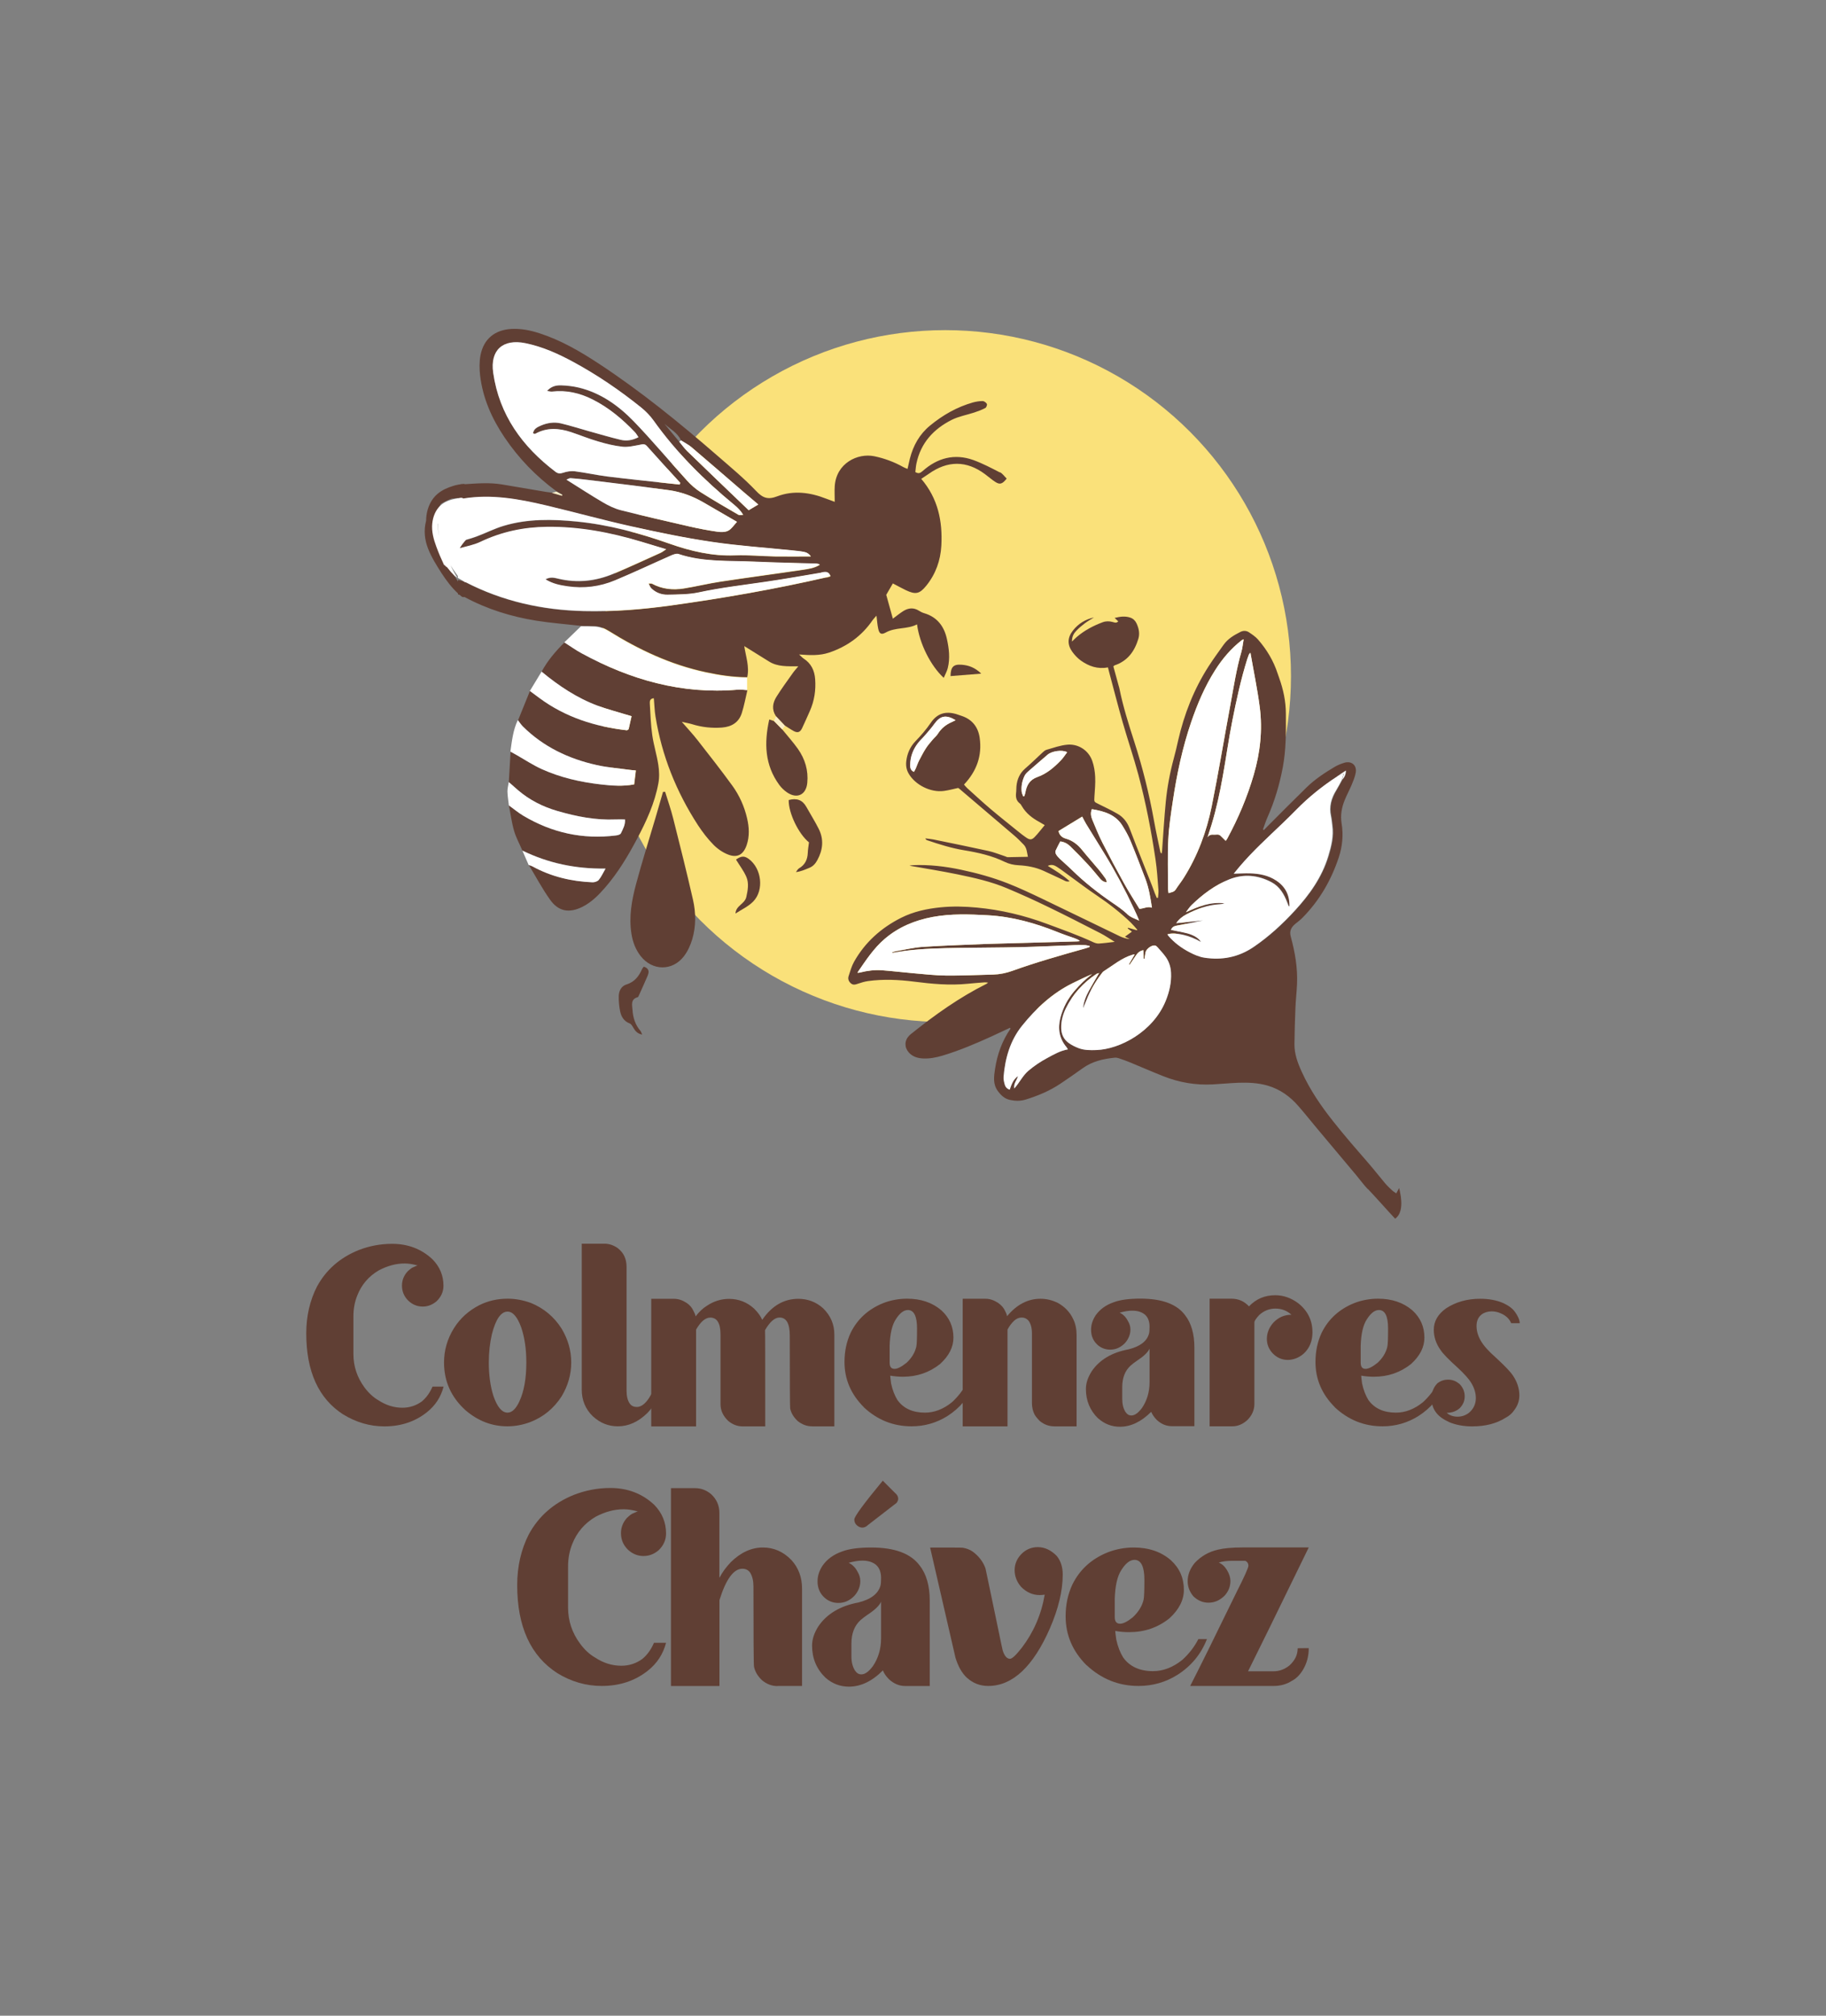 <?xml version="1.0" encoding="UTF-8"?>
<svg id="Camada_1" data-name="Camada 1" xmlns="http://www.w3.org/2000/svg" viewBox="0 0 290 320">
  <rect x="0" y="0" width="290" height="320" fill="#808080" stroke="none"/>
  <defs>
    <style>
      .cls-1 {
        fill: #f9edc6;
      }

      .cls-1, .cls-2, .cls-3, .cls-4 {
        stroke-width: 0px;
      }

      .cls-2 {
        fill: #603f34;
      }

      .cls-3 {
        fill: #fae17a;
      }

      .cls-4 {
        fill: #fff;
      }
    </style>
  </defs>
  <circle class="cls-3" cx="150.11" cy="107.33" r="54.92"/>
  <g>
    <g>
      <path class="cls-2" d="M54.51,224.55c-3.91-2.52-5.87-6.8-5.87-12.88,0-2.75.58-5.24,1.71-7.44,1.45-2.66,3.65-4.57,6.57-5.76,1.71-.67,3.5-1.01,5.35-1.01,2.52,0,4.66.81,6.42,2.46,1.16,1.19,1.74,2.58,1.74,4.2,0,.95-.38,1.79-1.13,2.49-.67.55-1.39.81-2.17.81-.87,0-1.65-.32-2.31-.96-.67-.67-.98-1.48-.98-2.37,0-.84.29-1.59.9-2.26.38-.35.67-.58.93-.67.38-.17.58-.26.67-.26-.72-.2-1.42-.32-2.08-.32-1.39,0-2.75.38-4.11,1.1-1.62.95-2.75,2.29-3.41,3.99-.41,1.01-.61,2.11-.61,3.27v6.02c0,1.94.58,3.7,1.76,5.3.67.9,1.39,1.56,2.2,2.03,1.19.78,2.46,1.19,3.82,1.19,1.16,0,2.2-.35,3.1-1.01.72-.61,1.27-1.39,1.68-2.34h1.76c-.43,1.65-1.3,2.98-2.63,4.05-1.88,1.5-4.14,2.26-6.77,2.26-2.31,0-4.49-.64-6.51-1.88Z"/>
      <path class="cls-2" d="M73.93,223.88c-2.29-2.08-3.41-4.6-3.41-7.58,0-1.94.52-3.76,1.59-5.47.98-1.56,2.34-2.78,4.05-3.65,1.36-.67,2.84-1.01,4.46-1.01,1.24,0,2.46.23,3.68.67,2.06.84,3.7,2.2,4.89,4.08,1.01,1.68,1.53,3.47,1.53,5.38s-.52,3.7-1.53,5.38c-1.24,1.91-2.89,3.27-4.98,4.08-1.16.43-2.37.67-3.62.67-2.46,0-4.66-.84-6.66-2.55ZM82.49,222.46c.72-1.53,1.1-3.59,1.1-6.16,0-2.08-.26-3.94-.81-5.56-.61-1.68-1.33-2.52-2.17-2.52-1.04,0-1.88,1.19-2.49,3.59-.32,1.39-.49,2.89-.49,4.49,0,1.94.23,3.7.72,5.27.61,1.79,1.36,2.69,2.26,2.69.7,0,1.33-.61,1.88-1.79Z"/>
      <path class="cls-2" d="M94.15,224.84c-1.19-1.16-1.76-2.58-1.76-4.25v-23.15h3.62c.72,0,1.42.23,2.08.69.95.72,1.42,1.71,1.42,3.01v19.65c0,.87.17,1.56.52,2.05.26.35.64.52,1.1.52,1.1,0,2.14-1.27,3.1-3.79h1.33c-.72,2-1.62,3.59-2.75,4.75-1.45,1.42-3.01,2.11-4.69,2.11-1.48,0-2.81-.52-3.96-1.59Z"/>
      <path class="cls-2" d="M128.94,226.43c-.81,0-1.56-.29-2.26-.84-.64-.61-1.04-1.27-1.19-2-.03-.26-.06-4.11-.06-11.57,0-1.91-.55-2.86-1.62-2.86-.78,0-1.53.67-2.31,2,.03.2.03,5.3.03,15.28h-3.59c-.84,0-1.59-.29-2.29-.87-.81-.78-1.22-1.65-1.22-2.66v-11.05c0-1.79-.55-2.69-1.62-2.69-.78,0-1.53.64-2.26,1.91v15.37h-7.12v-20.26h3.62c.7,0,1.36.23,2.03.67.46.32.81.72,1.01,1.16.2.38.35.69.38.96.55-.72,1.16-1.3,1.79-1.68,1.07-.72,2.26-1.1,3.53-1.1,1.51,0,2.84.52,3.96,1.53.55.55.96,1.07,1.22,1.62.03.09.06.15.09.17,1.53-2.23,3.44-3.33,5.73-3.33,1.48,0,2.81.49,3.93,1.5,1.19,1.16,1.79,2.55,1.79,4.17v14.58h-3.59Z"/>
      <path class="cls-2" d="M137.19,223.39c-2.05-2.05-3.07-4.43-3.07-7.18,0-1.68.32-3.21.98-4.63,1.07-2.17,2.78-3.73,5.12-4.69,1.24-.49,2.55-.72,3.85-.72,2.17,0,3.99.61,5.44,1.85,1.27,1.16,1.91,2.6,1.91,4.34,0,1.48-.69,2.87-2.11,4.17-1.71,1.36-3.68,2.03-5.9,2.03-.67,0-1.33-.06-2.03-.17,0,.15.06.55.14,1.24.23,1.07.58,1.94,1.01,2.63.95,1.33,2.43,2,4.37,2,1.48,0,2.92-.55,4.28-1.65.98-.9,1.77-1.91,2.34-3.04h1.27l-.03.03c-.87,2.2-2.31,3.94-4.31,5.21-1.71,1.07-3.62,1.62-5.67,1.62-2.92,0-5.44-1.01-7.61-3.04ZM143.96,216.36c.81-.75,1.33-1.59,1.56-2.55.09-.38.12-1.36.12-2.92,0-1.94-.49-2.92-1.45-2.92-.67,0-1.3.49-1.94,1.5-.58.9-.9,2.29-.96,4.17v2.69c0,.67.26.98.78.98.46,0,1.1-.32,1.88-.95Z"/>
      <path class="cls-2" d="M167.4,226.43c-.78,0-1.53-.26-2.23-.81-.38-.38-.67-.72-.87-1.07-.26-.52-.41-1.13-.41-1.82v-11.05c0-.84-.17-1.53-.55-2.03-.29-.32-.64-.49-1.07-.49s-.84.17-1.19.49c-.46.43-.81.93-1.07,1.42v15.37h-7.12v-20.26h3.62c.69,0,1.36.23,2.03.67.52.38.9.81,1.1,1.3.2.38.29.64.29.81,1.53-1.85,3.3-2.78,5.32-2.78.95,0,1.91.23,2.81.69,1.07.61,1.88,1.45,2.4,2.58.35.72.52,1.56.52,2.49v14.5h-3.59Z"/>
      <path class="cls-2" d="M174.4,225.18c-1.3-1.27-1.94-2.84-1.94-4.66,0-.96.32-1.88.93-2.84,1.24-1.82,3.21-2.98,5.85-3.47,1.85-.46,2.92-1.3,3.24-2.49.06-.2.09-.58.09-1.1,0-.81-.23-1.45-.69-1.88-.49-.43-1.16-.67-2.06-.67-.61,0-1.27.12-2,.32.55.26.98.69,1.3,1.3.26.43.41.87.41,1.36,0,.78-.29,1.5-.84,2.14-.69.72-1.48,1.07-2.37,1.07-.72,0-1.39-.23-1.97-.72-.72-.64-1.07-1.45-1.07-2.43,0-.78.23-1.53.72-2.29.67-.95,1.62-1.65,2.87-2.08.98-.38,2.4-.58,4.25-.58,3.41,0,5.79.87,7.09,2.63.98,1.24,1.48,2.98,1.48,5.15v12.47h-3.56c-.9,0-1.68-.32-2.4-.98-.43-.43-.72-.87-.9-1.3-1.59,1.59-3.24,2.37-4.98,2.37-1.27,0-2.43-.43-3.44-1.33ZM181.38,223.5c.78-1.16,1.19-2.52,1.19-4.08v-5.32c-.26.58-.93,1.22-2.03,1.94-.38.26-.72.52-1.01.78-.87.81-1.3,1.94-1.3,3.41v1.85c0,.84.17,1.53.52,2.08.26.38.55.55.93.55.55,0,1.1-.41,1.71-1.22Z"/>
      <path class="cls-2" d="M192.11,226.43v-20.26h3.47c1.1,0,2.03.41,2.78,1.22,1.13-1.19,2.52-1.77,4.17-1.77,1.3,0,2.52.43,3.65,1.27,1.5,1.19,2.26,2.72,2.26,4.6,0,.98-.23,1.85-.7,2.58-.49.75-1.13,1.27-1.97,1.59-.41.14-.81.23-1.24.23-.93,0-1.74-.35-2.43-1.07-.61-.67-.9-1.42-.9-2.26,0-.95.35-1.82,1.04-2.6.81-.84,1.76-1.24,2.86-1.24-.72-.67-1.59-.98-2.55-.98s-1.82.35-2.55,1.01c-.52.55-.78.95-.78,1.19v12.93c0,1.01-.41,1.91-1.22,2.66-.72.61-1.48.9-2.29.9h-3.62Z"/>
      <path class="cls-2" d="M211.99,223.39c-2.05-2.05-3.07-4.43-3.07-7.18,0-1.68.32-3.21.98-4.63,1.07-2.17,2.78-3.73,5.12-4.69,1.24-.49,2.55-.72,3.85-.72,2.17,0,3.99.61,5.44,1.85,1.27,1.16,1.91,2.6,1.91,4.34,0,1.48-.69,2.87-2.11,4.17-1.71,1.36-3.68,2.03-5.9,2.03-.67,0-1.33-.06-2.03-.17,0,.15.06.55.14,1.24.23,1.07.58,1.94,1.01,2.63.95,1.33,2.43,2,4.37,2,1.48,0,2.92-.55,4.28-1.65.98-.9,1.77-1.91,2.34-3.04h1.27l-.03.03c-.87,2.2-2.31,3.94-4.31,5.21-1.71,1.07-3.62,1.62-5.67,1.62-2.92,0-5.44-1.01-7.61-3.04ZM218.77,216.36c.81-.75,1.33-1.59,1.56-2.55.09-.38.12-1.36.12-2.92,0-1.94-.49-2.92-1.45-2.92-.67,0-1.3.49-1.94,1.5-.58.9-.9,2.29-.96,4.17v2.69c0,.67.26.98.78.98.46,0,1.1-.32,1.88-.95Z"/>
      <path class="cls-2" d="M230.05,225.7c-1.79-.78-2.69-2.03-2.69-3.67,0-.98.29-1.77.87-2.37.49-.43,1.07-.64,1.76-.64s1.24.23,1.79.67c.55.55.84,1.22.84,1.97s-.26,1.33-.78,1.88c-.55.49-1.24.75-2.08.75.46.41,1.04.61,1.74.61.64,0,1.24-.2,1.79-.61.72-.61,1.1-1.39,1.1-2.34,0-.78-.23-1.56-.69-2.34-.38-.67-1.13-1.5-2.23-2.52-1.45-1.3-2.34-2.23-2.69-2.78-.72-1.01-1.07-2.08-1.07-3.21,0-1.33.64-2.46,1.94-3.39,1.53-1.01,3.33-1.53,5.44-1.53,1.39,0,2.63.23,3.73.72.84.41,1.45.87,1.82,1.42.43.61.7,1.19.72,1.74h-1.36s-.06-.06-.09-.2c-.32-.61-.84-1.07-1.62-1.39-.46-.2-.93-.29-1.39-.29-.61,0-1.16.17-1.59.49-.55.43-.81,1.04-.81,1.82s.2,1.5.64,2.29c.43.78,1.22,1.68,2.37,2.69,1.42,1.3,2.34,2.26,2.75,2.87.69,1.01,1.04,2.08,1.04,3.18,0,.84-.26,1.62-.81,2.34-.32.49-.78.9-1.39,1.22-1.42.9-3.18,1.36-5.3,1.36-1.36,0-2.63-.23-3.76-.72Z"/>
    </g>
    <g>
      <path class="cls-2" d="M88.52,265.62c-4.24-2.73-6.38-7.38-6.38-13.98,0-2.98.63-5.69,1.85-8.07,1.57-2.89,3.96-4.96,7.13-6.25,1.85-.72,3.8-1.1,5.81-1.1,2.73,0,5.06.88,6.97,2.67,1.26,1.29,1.88,2.8,1.88,4.55,0,1.04-.41,1.95-1.22,2.7-.72.6-1.51.88-2.36.88-.94,0-1.79-.35-2.51-1.04-.72-.72-1.07-1.6-1.07-2.58,0-.91.31-1.73.97-2.45.41-.38.72-.63,1-.72.41-.19.63-.28.72-.28-.79-.22-1.54-.35-2.26-.35-1.51,0-2.98.41-4.46,1.19-1.76,1.04-2.98,2.48-3.71,4.33-.44,1.1-.66,2.29-.66,3.55v6.53c0,2.1.63,4.02,1.92,5.75.72.97,1.51,1.7,2.39,2.2,1.29.85,2.67,1.29,4.15,1.29,1.26,0,2.39-.38,3.36-1.1.79-.66,1.38-1.51,1.82-2.54h1.92c-.47,1.79-1.41,3.24-2.86,4.4-2.04,1.63-4.49,2.45-7.35,2.45-2.51,0-4.87-.69-7.07-2.04Z"/>
      <path class="cls-2" d="M123.49,267.67c-.91,0-1.73-.31-2.48-.94-.66-.63-1.1-1.35-1.26-2.14-.06-.22-.09-4.49-.09-12.75,0-.85-.16-1.57-.5-2.14-.28-.44-.72-.66-1.26-.66-1.38,0-2.61,1.66-3.64,4.99v13.63h-7.7v-31.41h3.86c.91,0,1.76.31,2.54.97.85.79,1.29,1.79,1.29,2.95v10.27h.03c.44-.85,1.04-1.66,1.79-2.45,1.57-1.54,3.27-2.32,5.09-2.32,1.73,0,3.24.66,4.52,1.98,1.13,1.23,1.7,2.76,1.7,4.55v15.45h-3.9Z"/>
      <path class="cls-2" d="M131.07,266.31c-1.41-1.38-2.1-3.08-2.1-5.06,0-1.04.35-2.04,1.01-3.08,1.35-1.98,3.49-3.24,6.34-3.77,2.01-.5,3.17-1.41,3.52-2.7.06-.22.09-.63.09-1.19,0-.88-.25-1.57-.75-2.04-.53-.47-1.26-.72-2.23-.72-.66,0-1.38.13-2.17.35.6.28,1.07.75,1.41,1.41.28.47.44.94.44,1.48,0,.85-.31,1.63-.91,2.32-.75.79-1.6,1.16-2.58,1.16-.79,0-1.51-.25-2.14-.79-.79-.69-1.16-1.57-1.16-2.64,0-.85.25-1.66.79-2.48.72-1.04,1.76-1.79,3.11-2.26,1.07-.41,2.61-.63,4.62-.63,3.71,0,6.28.94,7.7,2.86,1.07,1.35,1.6,3.24,1.6,5.59v13.54h-3.86c-.97,0-1.82-.35-2.61-1.07-.47-.47-.79-.94-.97-1.41-1.73,1.73-3.52,2.58-5.4,2.58-1.38,0-2.64-.47-3.74-1.44ZM138.64,264.49c.85-1.26,1.29-2.73,1.29-4.43v-5.78c-.28.63-1.01,1.32-2.2,2.1-.41.28-.79.57-1.1.85-.94.88-1.41,2.1-1.41,3.71v2.01c0,.91.19,1.66.57,2.26.28.41.6.6,1,.6.6,0,1.19-.44,1.85-1.32ZM136.37,242.35c-.47-.28-.69-.66-.69-1.13s1.51-2.51,4.52-6.16l1.95,1.95c.35.28.5.6.5.91,0,.22-.09.44-.25.66l-4.55,3.52c-.28.28-.6.41-.88.41-.22,0-.41-.06-.6-.16Z"/>
      <path class="cls-2" d="M153.59,266.38c-.85-.79-1.44-1.88-1.85-3.24l-4.02-17.46c3.49,0,5.21,0,5.21.03.53.09,1.07.28,1.54.6.97.72,1.66,1.6,2.04,2.67.03.16.66,3.08,1.85,8.83.53,2.58.82,3.96.88,4.18.28.91.69,1.35,1.16,1.35.35,0,.97-.6,1.88-1.76,1.85-2.42,3.08-5.21,3.64-8.42-.25.03-.53.06-.82.06-1.1,0-2.07-.44-2.92-1.29-.69-.79-1.04-1.7-1.04-2.67s.38-1.85,1.1-2.58c.72-.72,1.6-1.07,2.58-1.07,1.1,0,2.1.47,3.02,1.41.63.79.94,1.76.94,2.95,0,2.58-.69,5.43-2.04,8.54-2.67,6.09-5.94,9.14-9.8,9.14-1.29,0-2.42-.44-3.36-1.29Z"/>
      <path class="cls-2" d="M172.57,264.37c-2.23-2.23-3.33-4.81-3.33-7.79,0-1.82.35-3.49,1.07-5.03,1.16-2.36,3.02-4.05,5.56-5.09,1.35-.53,2.76-.79,4.18-.79,2.36,0,4.33.66,5.9,2.01,1.38,1.26,2.07,2.83,2.07,4.71,0,1.6-.75,3.11-2.29,4.52-1.85,1.48-3.99,2.2-6.41,2.2-.72,0-1.44-.06-2.2-.19,0,.16.06.6.16,1.35.25,1.16.63,2.1,1.1,2.86,1.04,1.45,2.64,2.17,4.74,2.17,1.6,0,3.17-.6,4.65-1.79,1.07-.97,1.92-2.07,2.55-3.3h1.38l-.03.03c-.94,2.39-2.51,4.27-4.68,5.65-1.85,1.16-3.93,1.76-6.16,1.76-3.17,0-5.9-1.1-8.26-3.3ZM179.92,256.73c.88-.82,1.45-1.73,1.7-2.76.09-.41.13-1.48.13-3.17,0-2.1-.53-3.17-1.57-3.17-.72,0-1.41.53-2.1,1.63-.63.97-.97,2.48-1.04,4.52v2.92c0,.72.28,1.07.85,1.07.5,0,1.19-.35,2.04-1.04Z"/>
      <path class="cls-2" d="M189.01,267.67c1.41-2.73,3.86-7.7,7.38-14.92,1.26-2.48,1.88-3.89,1.88-4.18,0-.35-.16-.63-.5-.79h-2.04c-.88,0-1.6.09-2.17.28.53.22.97.63,1.32,1.22s.53,1.16.53,1.7c0,.85-.28,1.6-.88,2.29-.78.79-1.63,1.16-2.61,1.16-.91,0-1.7-.35-2.39-1.01-.6-.72-.91-1.51-.91-2.39,0-1.04.38-2.01,1.13-2.92.97-1.04,2.2-1.76,3.68-2.1.91-.22,2.2-.35,3.9-.35h10.52c-5.06,10.4-8.29,16.96-9.64,19.66h4.05c.91,0,1.76-.31,2.54-.94.85-.79,1.29-1.66,1.29-2.7,0-.03.6-.03,1.76-.03,0,1.29-.31,2.45-.97,3.52-.47.75-1.04,1.32-1.7,1.66-.82.53-1.79.82-2.89.82h-13.29Z"/>
    </g>
    <g>
      <g>
        <path class="cls-2" d="M158.82,75.01c-1.38-.71-2.77-1.44-4.22-1.97-3.01-1.08-5.72-.35-8.07,1.74-.4.35-.67.45-1.16.16.06-.45.08-.93.18-1.38.69-3.26,2.73-5.46,5.61-6.91,1.1-.55,2.37-.77,3.56-1.16.6-.2,1.21-.42,1.77-.72.16-.08.32-.51.24-.65-.12-.22-.44-.45-.68-.45-.51,0-1.04.09-1.53.22-2.54.72-4.78,2-6.81,3.67-1.67,1.37-2.67,3.16-3.2,5.23-.13.53-.25,1.06-.38,1.65-.28-.12-.48-.18-.65-.28-1.46-.82-3.03-1.4-4.63-1.73-2.63-.54-6.04,1.09-6.28,4.76-.05.77,0,1.55,0,2.48-.51-.19-.95-.34-1.38-.51-2.54-1-5.17-1.34-7.74-.37-1.51.58-2.32.27-3.39-.87-1.9-2-4.06-3.78-6.15-5.6-6.02-5.23-12.21-10.26-18.89-14.64-2.94-1.93-5.97-3.68-9.34-4.77-1.45-.47-2.92-.77-4.46-.69-2.63.15-4.41,1.59-4.91,4.18-.2,1.04-.18,2.16-.06,3.22.43,3.6,1.86,6.83,3.88,9.82,2.25,3.34,5.01,6.18,8.25,8.56.31.17.63.35.94.52-.02.05-.04.1-.06.15-.53-.15-1.07-.31-1.6-.46-.3-.04-.6-.06-.89-.11-2.34-.4-4.68-.8-7.03-1.19-1.97-.33-3.94-.17-5.91-.04-.11-.06-.22-.07-.34-.03-.05,0-.1,0-.16,0-.16.03-.32.06-.48.09-.04,0-.07,0-.11,0v.02c-.27.04-.53.11-.79.2-.89.26-1.74.65-2.46,1.25-1.02.86-1.59,2.13-1.76,3.44-.04.28-.05.56-.06.84,0,.01,0,.02-.01.03-.38,1.48-.23,2.99.33,4.4.54,1.37,1.33,2.63,2.12,3.86.76,1.16,1.59,2.29,2.62,3.23v.15c.09.03.19.07.29.1.08.07.17.15.25.22.14.11.33.16.49.1,3.59,1.94,7.43,3.13,11.44,3.77,2.35.37,4.73.55,7.09.82.73.01,1.47,0,2.2.04.79.05,1.49.31,2.18.74,4.8,3,9.88,5.38,15.45,6.57,2.16.46,4.34.79,6.55.8.38-1.66-.22-3.26-.47-4.94,1.39.86,2.67,1.65,3.94,2.45,1.36.85,2.91.75,4.64.76-.43.52-.69.8-.9,1.11-.87,1.23-1.77,2.45-2.57,3.73-.6.96-.77,2.01-.1,3.05.48.5.96,1,1.43,1.51.47.29.92.61,1.4.87.63.34,1.03.21,1.34-.44.43-.9.82-1.81,1.23-2.72.72-1.62.98-3.31.85-5.07-.1-1.37-.63-2.5-1.83-3.27-.21-.14-.38-.34-.72-.65,1.76.13,3.26.2,4.74-.29,2.89-.97,5.23-2.66,6.95-5.18.15-.21.34-.39.6-.69.1.82.14,1.47.28,2.1.17.78.49.97,1.2.57,1.56-.87,3.39-.47,4.96-1.29.39,3.04,2.15,6.57,4.24,8.49.23-.55.51-1.03.64-1.55.39-1.55.2-3.11-.14-4.64-.44-1.99-1.54-3.46-3.59-4.07-.29-.08-.57-.22-.82-.38-.88-.57-1.74-.46-2.56.07-.57.37-1.1.8-1.61,1.18-.34-1.23-.67-2.42-1.05-3.79.27-.46.65-1.11,1.05-1.81.76.4,1.4.75,2.06,1.07,1.55.74,2.18.61,3.26-.72,1.49-1.85,2.25-4,2.38-6.34.21-3.87-.52-7.49-3.19-10.61.41-.28.8-.52,1.17-.78,3.01-2.15,6.02-2.15,8.95.03.56.41,1.08.88,1.66,1.25.72.45,1.09.33,1.79-.54-.35-.34-.65-.8-1.08-1.02ZM108.15,69.9c.56.36,1.17.67,1.68,1.1,2.8,2.38,5.57,4.79,8.35,7.18.71.61,1.43,1.21,2.25,1.91-.52.31-.95.56-1.53.91-3.28-3.14-6.55-6.27-9.8-9.42-.45-.44-.82-.96-1.22-1.45-.79-.95-1.58-1.91-2.37-2.86.92.84,2.09,1.42,2.64,2.63ZM88.24,74.93c-5.28-4-8.95-9.03-9.91-15.73-.52-3.6,1.53-5.43,5.12-4.7,2.7.55,5.19,1.67,7.59,2.97,3.82,2.07,7.4,4.51,10.78,7.23.73.59,1.42,1.29,1.97,2.06,3.63,5.09,8.01,9.44,12.82,13.4.52.43,1.01.9,1.42,1.58-.26,0-.57.1-.76-.01-2.02-1.17-4.04-2.34-6.01-3.59-.79-.5-1.52-1.15-2.15-1.84-2.83-3.11-5.52-6.35-8.44-9.37-2.43-2.51-5.26-4.54-8.74-5.38-.92-.22-1.88-.33-2.82-.36-.76-.02-1.54.12-2.23.89.36.05.59.13.8.1,2.27-.26,4.4.23,6.41,1.24,2.59,1.3,4.77,3.13,6.76,5.22.2.21.34.48.55.78-.95.49-1.89.63-2.82.41-1.72-.41-3.42-.92-5.12-1.39-1.46-.41-2.9-.87-4.37-1.22-1.08-.25-2.16-.09-3.18.35-.55.24-1.13.49-1.25,1.23.13.03.28.12.36.07,1.84-1.03,3.75-.9,5.66-.27,1.44.48,2.84,1.06,4.29,1.48,1.28.38,2.6.71,3.92.85.87.09,1.79-.14,2.68-.3.44-.08.79-.24,1.17.18,1.75,1.97,3.54,3.91,5.31,5.86l-.11.26c-.69-.07-1.37-.15-2.06-.22-3.14-.35-6.29-.67-9.43-1.06-1.72-.22-3.41-.6-5.13-.82-.61-.08-1.29.03-1.88.23-.47.16-.8.15-1.19-.14ZM117.04,82.85c-.49.52-.85,1.12-1.39,1.4-.48.25-1.16.24-1.73.16-1.45-.21-2.9-.48-4.34-.81-3.67-.84-7.33-1.68-10.97-2.6-.99-.25-1.95-.72-2.84-1.24-1.93-1.13-3.81-2.36-5.82-3.61.25-.1.45-.25.65-.24.9.06,1.8.16,2.7.27,2.83.34,5.67.69,8.5,1.05,1.5.19,3,.39,4.5.6,1.91.27,3.68.94,5.35,1.89,1.76,1.01,3.52,2.04,5.38,3.12ZM131.24,91.67c-8.15,1.87-16.38,3.31-24.66,4.46-4.6.64-9.22,1.01-13.87.9-6.63-.15-12.96-1.56-18.88-4.64-.33-.17-.73-.22-1.09-.32v.26c-.12-.19-.23-.38-.35-.58-.38-.63-.75-1.27-1.12-1.92-.69-1.22-1.41-2.46-1.95-3.76-.11-.26-.21-.54-.3-.82,0-.11,0-.21,0-.32,0-.66.02-1.32.09-1.98.11-1.03.38-2.07.91-2.96.55-.34,1.13-.62,1.73-.84.03,0,.06,0,.09,0,.3-.03.6-.05.9-.1v.28c4.76-.98,9.4-.16,14.01.93,4.54,1.08,9.05,2.33,13.61,3.34,4.22.94,8.47,1.82,12.74,2.45,4.23.63,8.51.91,12.77,1.35.65.07,1.3.12,1.93.26.38.08.72.31.99.69-1.88,0-3.77.03-5.65,0-2.12-.04-4.25-.25-6.37-.17-3.63.14-7.05-.67-10.42-1.85-4.79-1.69-9.67-3.01-14.74-3.51-3.89-.38-7.8-.46-11.6.68-1.48.44-2.88,1.17-4.33,1.7-.96.35-1.96.6-2.94.9v1.04c1.2-.35,2.46-.56,3.57-1.09,3.35-1.59,6.86-2.34,10.56-2.38,5.12-.06,10.07.88,14.95,2.35,1.28.39,2.55.77,3.98,1.2-.38.24-.61.44-.88.56-2.48,1.12-4.96,2.27-7.47,3.33-2.83,1.19-5.76,1.51-8.78.79-.59-.14-1.24-.33-2.03.1,1.18.73,2.35.94,3.51,1.11,2.59.38,5.12.07,7.52-.94,2.99-1.25,5.93-2.64,8.9-3.95.37-.16.86-.36,1.2-.24,3.91,1.31,7.97,1.03,11.98,1.21,3.29.15,6.59.21,9.88.31.19,0,.38.04.58.17-.89.57-1.9.68-2.88.83-4.28.64-8.58,1.2-12.86,1.85-1.97.3-3.91.77-5.87,1.09-1.75.28-3.46.1-5.05-.76-.1-.05-.24-.02-.54-.03.18.33.26.61.44.78.72.7,1.64,1.03,2.6,1.01,1.64-.04,3.32-.02,4.91-.36,3.52-.76,7.09-1.17,10.65-1.69,2.96-.43,5.9-.96,8.84-1.45.57-.1,1.14-.27,1.46.57-.22.07-.43.15-.65.2Z"/>
        <path class="cls-2" d="M82.97,135.04c-.45-1.05-1.02-2.07-1.33-3.16-.38-1.31-.55-2.68-.82-4.02.76.55,1.49,1.16,2.29,1.64,4.55,2.71,9.45,3.79,14.72,3.13.28-.03.68-.15.78-.34.31-.67.72-1.35.65-2.2-.55,0-1.02-.02-1.5,0-3.16.14-6.21-.47-9.22-1.34-2.32-.67-4.43-1.73-6.27-3.31-.49-.42-.97-.85-1.46-1.28.09-1.61.18-3.22.28-4.83.3.17.6.33.89.49,1.35.77,2.66,1.64,4.07,2.28,2.98,1.35,6.15,2.08,9.4,2.44,1.71.19,3.45.32,5.28-.01.09-.72.17-1.43.27-2.21-.43-.04-.77-.06-1.1-.11-1.71-.24-3.45-.38-5.13-.75-4.44-.99-8.43-2.88-11.7-6.12-.3-.3-.53-.66-.79-1,.63-1.55,1.25-3.09,1.88-4.64.51.38,1.03.76,1.54,1.14,4.12,3.04,8.82,4.52,13.85,5.1.07,0,.15-.08.29-.16.15-.65.3-1.35.47-2.08-.42-.12-.71-.2-.99-.29-1.45-.44-2.92-.82-4.34-1.35-3.33-1.23-6.24-3.18-8.96-5.43.94-1.76,2.23-3.25,3.63-4.65.91.58,1.79,1.22,2.74,1.73,7.72,4.2,15.89,6.55,24.78,5.78.5-.04,1.02.04,1.53.07-.29,1.22-.51,2.45-.89,3.64-.47,1.49-1.62,2.18-3.14,2.3-1.62.12-3.2-.05-4.75-.53-.45-.14-.91-.21-1.64-.38.96,1.11,1.78,1.98,2.51,2.92,1.87,2.39,3.74,4.77,5.52,7.22,1.12,1.55,1.91,3.3,2.34,5.18.33,1.41.41,2.83-.06,4.23-.52,1.55-1.5,2.11-3.01,1.5-.85-.34-1.68-.92-2.32-1.59-.9-.92-1.7-1.97-2.41-3.05-3.44-5.3-5.75-11.04-6.75-17.29-.15-.93-.17-1.88-.26-2.86-.62.03-.66.48-.64.82.1,1.68.15,3.37.39,5.03.22,1.58.72,3.12.96,4.71.15.96.19,1.99.01,2.94-.57,3.14-1.9,6.01-3.38,8.81-1.44,2.72-3.02,5.36-5.04,7.7-1.05,1.21-2.17,2.36-3.64,3.1-2.09,1.04-3.8.76-5.14-1.13-1.25-1.75-2.26-3.67-3.38-5.52.2.07.41.12.59.22,2.97,1.63,6.18,2.39,9.54,2.53.33.01.79-.13,1-.38.4-.48.66-1.07,1.08-1.8-4.77.07-9.11-.86-13.2-2.85Z"/>
        <path class="cls-2" d="M105.63,125.69c.44,1.43.94,2.85,1.3,4.3,1.08,4.27,2.15,8.55,3.13,12.85.47,2.08.49,4.23-.13,6.3-.28.93-.71,1.88-1.3,2.65-1.82,2.4-5.04,2.36-6.89-.02-.81-1.05-1.26-2.25-1.46-3.56-.42-2.67.05-5.28.73-7.83.95-3.55,2.06-7.05,3.1-10.57.4-1.37.8-2.73,1.19-4.1.11,0,.22,0,.33-.01Z"/>
        <path class="cls-2" d="M124.22,115.78c.84,1.04,1.74,2.03,2.51,3.12,1.12,1.6,1.67,3.4,1.48,5.38-.18,1.91-1.63,2.6-3.22,1.51-.45-.31-.88-.71-1.21-1.16-2.33-3.17-2.44-6.66-1.61-10.41.36.12.55.18.75.25.43.44.86.88,1.29,1.32Z"/>
        <path class="cls-2" d="M125.25,127.01c1.27-.35,2.19-.03,2.81,1.08.65,1.17,1.37,2.3,1.97,3.5.84,1.68.66,3.34-.23,4.97-.31.56-.68.98-1.28,1.22-.66.27-1.31.57-2.11.67.16-.2.28-.48.49-.6.96-.56,1.35-1.4,1.39-2.47.02-.56.13-1.12.19-1.65-1.67-1.36-3.26-4.67-3.22-6.72Z"/>
        <path class="cls-2" d="M102.24,153.45c.9.3.87.86.6,1.49-.44,1.02-.9,2.04-1.36,3.06-.05.12-.12.29-.21.31-1.15.32-.87,1.24-.82,2.01.08,1.22.43,2.37,1.26,3.33.1.11.13.28.28.59-.77-.14-1.08-.56-1.37-1.03-.17-.28-.35-.64-.62-.74-.93-.35-1.34-1.08-1.52-1.95-.16-.79-.23-1.62-.21-2.43.03-.82.42-1.56,1.24-1.81,1.28-.4,1.97-1.31,2.47-2.46.05-.11.15-.2.26-.35Z"/>
        <path class="cls-2" d="M116.81,145.02c.06-1.27,1.46-1.49,1.72-2.63.24-1.08.44-2.18,0-3.19-.42-.97-1.09-1.83-1.64-2.74.84-.59,1.33-.62,2.04-.09,2.02,1.5,2.45,4.91.71,6.73-.77.8-1.87,1.29-2.82,1.92Z"/>
        <path class="cls-2" d="M155.84,106.94c-1.86.15-3.37.27-4.88.39.03-1.46.45-1.91,1.8-1.8,1.08.09,2.07.43,3.08,1.41Z"/>
        <path class="cls-1" d="M124.22,115.78c-.43-.44-.86-.88-1.29-1.32.1-.24.2-.49.3-.73.48.5.96,1,1.44,1.51-.15.18-.29.36-.44.55Z"/>
        <path class="cls-1" d="M88.37,78.04c.31.17.63.35.94.52-.02.05-.04.1-.06.15-.53-.15-1.07-.31-1.6-.46.24-.07.48-.14.72-.21Z"/>
        <g>
          <path class="cls-4" d="M130.44,90.9c-2.95.5-5.89,1.02-8.84,1.45-3.56.52-7.12.93-10.65,1.69-1.59.34-3.27.32-4.91.36-.97.02-1.88-.31-2.6-1.01-.18-.17-.26-.45-.44-.78.3.02.44-.02.54.03,1.59.86,3.3,1.04,5.05.76,1.97-.31,3.9-.79,5.87-1.09,4.28-.65,8.58-1.22,12.86-1.85.98-.15,1.99-.26,2.88-.83-.2-.13-.39-.16-.58-.17-3.29-.1-6.59-.16-9.88-.31-4.01-.18-8.07.1-11.98-1.21-.34-.11-.83.08-1.2.24-2.97,1.31-5.9,2.7-8.9,3.95-2.4,1-4.93,1.32-7.52.94-1.16-.17-2.33-.38-3.51-1.11.79-.43,1.44-.24,2.03-.1,3.02.72,5.95.4,8.78-.79,2.51-1.06,4.98-2.21,7.47-3.33.27-.12.5-.31.88-.56-1.42-.43-2.7-.82-3.98-1.2-4.87-1.47-9.83-2.41-14.95-2.35-3.7.04-7.2.78-10.56,2.38-1.02.49-2.17.7-3.28,1.01.29-.48.62-.92,1-1.33.55-.16,1.1-.32,1.64-.52,1.46-.54,2.85-1.26,4.33-1.7,3.8-1.14,7.71-1.06,11.6-.68,5.07.5,9.95,1.82,14.74,3.51,3.37,1.19,6.79,2,10.42,1.85,2.12-.08,4.24.13,6.37.17,1.88.03,3.77,0,5.65,0-.27-.38-.61-.61-.99-.69-.63-.14-1.28-.19-1.93-.26-4.26-.44-8.54-.72-12.77-1.35-4.28-.63-8.52-1.51-12.74-2.45-4.56-1.01-9.06-2.26-13.61-3.34-4.34-1.03-8.7-1.82-13.16-1.09-.11-.1-.27-.13-.43-.11-1.14.18-2.32.41-3.2,1.23-.78.73-1.18,1.78-1.29,2.83-.14,1.27.22,2.56.66,3.74.36.97.77,1.93,1.21,2.86.12.03.21.12.27.24.09.02.18.08.24.16.35.46.75.92,1.17,1.34.1.06.19.12.29.18.47.28.96.54,1.42.85,0-.02.02-.03.02-.05,5.89,3.04,12.18,4.43,18.78,4.59,4.65.11,9.28-.26,13.87-.9,8.28-1.15,16.51-2.58,24.66-4.46.22-.05.44-.13.65-.2-.32-.84-.89-.66-1.46-.57ZM69.57,83.13s.02,0,.03.01c-.06.68.02,1.39.17,2.08-.17-.69-.26-1.41-.2-2.1ZM72.73,91.76c-.12-.11-.23-.25-.32-.39-.28-.46-.52-.95-.76-1.43-.04-.09-.08-.17-.12-.26.02.03.04.06.05.1.27.45.57.89.88,1.31.09.12.18.23.26.36v.32Z"/>
          <path class="cls-4" d="M118.67,109.56c-.51-.03-1.02-.12-1.53-.07-8.89.77-17.05-1.58-24.78-5.78-.95-.51-1.82-1.15-2.74-1.73.88-.85,1.77-1.71,2.65-2.56.74.01,1.47,0,2.2.04.79.05,1.49.31,2.18.74,4.8,3,9.88,5.38,15.45,6.57,2.16.46,4.34.79,6.55.8,0,.67,0,1.33,0,1.99Z"/>
          <path class="cls-4" d="M82.25,114.33c.26.33.49.7.79,1,3.27,3.24,7.27,5.13,11.7,6.12,1.68.38,3.42.51,5.13.75.34.05.67.07,1.1.11-.1.79-.18,1.5-.27,2.21-1.83.34-3.56.21-5.28.01-3.24-.37-6.41-1.09-9.4-2.44-1.41-.64-2.71-1.51-4.07-2.28-.3-.17-.59-.33-.89-.49.24-1.7.42-3.41,1.17-4.99Z"/>
          <path class="cls-4" d="M80.81,124.16c.48.43.97.86,1.46,1.28,1.84,1.58,3.96,2.64,6.27,3.31,3.01.87,6.06,1.48,9.22,1.34.47-.02.95,0,1.5,0,.07.85-.33,1.53-.65,2.2-.09.2-.5.31-.78.34-5.27.66-10.17-.42-14.72-3.13-.8-.48-1.53-1.09-2.29-1.64-.08-.73-.21-1.46-.23-2.19-.01-.5.14-1.01.21-1.51Z"/>
          <path class="cls-4" d="M86.01,106.62c2.72,2.25,5.63,4.2,8.96,5.43,1.42.52,2.89.9,4.34,1.35.28.09.57.17.99.29-.17.74-.32,1.44-.47,2.08-.15.08-.22.17-.29.16-5.03-.58-9.73-2.06-13.85-5.1-.51-.38-1.03-.76-1.54-1.14.62-1.03,1.25-2.05,1.87-3.08Z"/>
          <path class="cls-4" d="M82.97,135.04c4.09,1.99,8.43,2.92,13.2,2.85-.42.73-.68,1.32-1.08,1.8-.2.24-.66.39-1,.38-3.36-.14-6.57-.9-9.54-2.53-.18-.1-.39-.15-.59-.22-.33-.76-.66-1.52-.99-2.27Z"/>
          <path class="cls-4" d="M101.39,69.41c-.95.49-1.89.63-2.82.41-1.72-.41-3.42-.92-5.12-1.39-1.46-.41-2.9-.87-4.37-1.22-1.08-.25-2.16-.09-3.18.35-.55.24-1.13.49-1.25,1.23.13.03.28.12.36.07,1.84-1.03,3.75-.9,5.66-.27,1.44.48,2.84,1.06,4.29,1.48,1.28.38,2.6.71,3.92.85.87.09,1.79-.14,2.68-.3.44-.08.79-.24,1.17.18,1.75,1.97,3.54,3.91,5.31,5.86-.04.09-.07.18-.11.26-.69-.07-1.37-.15-2.06-.22-3.14-.35-6.29-.67-9.43-1.06-1.72-.22-3.41-.6-5.13-.82-.61-.08-1.29.03-1.88.23-.47.16-.8.15-1.19-.14-5.28-4-8.95-9.03-9.91-15.73-.52-3.6,1.53-5.43,5.12-4.7,2.7.55,5.19,1.67,7.59,2.97,3.82,2.07,7.4,4.51,10.78,7.23.73.59,1.42,1.29,1.97,2.06,3.63,5.09,8.01,9.44,12.82,13.4.52.43,1.01.9,1.42,1.58-.26,0-.57.1-.76-.01-2.02-1.17-4.04-2.34-6.01-3.59-.79-.5-1.52-1.15-2.15-1.84-2.83-3.11-5.52-6.35-8.44-9.37-2.43-2.51-5.26-4.54-8.74-5.38-.92-.22-1.88-.33-2.82-.36-.76-.02-1.54.12-2.23.89.36.05.59.13.8.1,2.27-.26,4.4.23,6.41,1.24,2.59,1.3,4.77,3.13,6.76,5.22.2.21.34.48.55.78Z"/>
          <path class="cls-4" d="M117.04,82.85c-.49.52-.85,1.12-1.39,1.4-.48.25-1.16.24-1.73.16-1.45-.21-2.9-.48-4.34-.81-3.67-.84-7.33-1.68-10.97-2.6-.99-.25-1.95-.72-2.84-1.24-1.93-1.13-3.81-2.36-5.81-3.61.25-.1.45-.25.65-.24.9.06,1.8.16,2.7.27,2.83.34,5.67.69,8.5,1.05,1.5.19,3,.39,4.5.6,1.91.27,3.68.94,5.35,1.89,1.76,1.01,3.52,2.04,5.38,3.12Z"/>
        </g>
        <path class="cls-4" d="M108.15,69.9c.56.36,1.17.67,1.68,1.1,2.8,2.38,5.57,4.79,8.35,7.18.71.61,1.43,1.21,2.25,1.91-.52.31-.95.56-1.53.91-3.28-3.14-6.55-6.27-9.8-9.42-.45-.44-.82-.96-1.22-1.45.09-.08.18-.15.27-.23Z"/>
      </g>
      <g>
        <path class="cls-2" d="M217.27,188.78c1.46,1.54,2.85,3.14,4.3,4.69.45-.32.73-.79.87-1.37.21-.91.1-1.93-.09-2.87-.04-.21-.09-.42-.14-.63-.15.27-.3.55-.46.85-.25-.18-.47-.3-.65-.47-.39-.36-.78-.73-1.12-1.13-.88-1.04-1.72-2.12-2.61-3.15-1.91-2.19-3.81-4.38-5.62-6.66-1.96-2.47-3.72-5.04-5.02-7.91-.64-1.4-1.16-2.81-1.15-4.36.02-1.94.08-3.89.16-5.83.05-1.24.2-2.47.25-3.71.12-2.58-.33-5.09-1-7.56-.24-.87.08-1.46.71-1.99.39-.32.8-.62,1.15-.98,2.7-2.73,4.57-5.97,5.77-9.59.58-1.75.75-3.56.45-5.39-.21-1.29.01-2.52.49-3.7.33-.82.76-1.6,1.1-2.41.26-.63.53-1.27.65-1.93.22-1.17-.64-1.92-1.77-1.6-.55.16-1.1.38-1.6.68-1.56.93-3.09,1.94-4.4,3.21-2.06,2.01-4.09,4.06-6.13,6.1-.23.23-.46.47-.69.71l-.14-.11c.24-.66.45-1.33.74-1.97,1.12-2.53,1.9-5.17,2.41-7.89.53-2.82.51-5.68.49-8.54-.01-1.95-.41-3.81-1.06-5.63-.09-.24-.17-.48-.25-.72-.66-2.03-1.74-3.82-3.13-5.41-.41-.46-.95-.82-1.47-1.16-.4-.25-.88-.25-1.31-.03-1.02.51-2,1.09-2.68,2.05-.8,1.13-1.63,2.25-2.38,3.42-2.33,3.63-3.88,7.59-4.84,11.8-.21.94-.42,1.87-.68,2.8-.61,2.25-1.04,4.54-1.27,6.85-.25,2.59-.4,5.19-.59,7.79-.01.16-.05.31-.07.47-.14-.08-.19-.16-.21-.25-.34-1.66-.71-3.31-1.01-4.98-.76-4.24-1.8-8.4-3.12-12.5-.9-2.79-1.79-5.59-2.37-8.47-.02-.12-.06-.24-.1-.37-.29-1.06-.58-2.13-.86-3.14.12-.1.15-.15.19-.16,2.07-.69,3.18-2.23,3.78-4.22.25-.84.08-1.65-.28-2.43-.2-.43-.52-.76-.97-.92-.82-.29-1.65-.18-2.52.04.23.21.4.37.58.54-.32.34-.62.17-.9.1-.53-.14-1.05-.15-1.57.04-1.5.56-2.91,1.3-4.13,2.35-.22.19-.42.4-.75.72-.02-.83.31-1.33.72-1.75.4-.42.85-.79,1.31-1.14.46-.35.97-.63,1.46-.94-1.36.3-2.49.99-3.34,2.08-.89,1.13-.92,2.26-.07,3.42.37.5.82.98,1.32,1.34,1.27.91,2.68,1.4,4.31,1.09.07.29.14.56.21.82.71,2.64,1.38,5.28,2.13,7.9.8,2.79,1.75,5.55,2.5,8.35,1.18,4.42,2.05,8.92,2.72,13.45.24,1.6.33,3.22.46,4.83.03.4-.04.82-.07,1.23-.06,0-.13.02-.19.02-.11-.27-.24-.54-.34-.81-.16-.4-.29-.81-.45-1.21-.84-2.14-1.69-4.28-2.53-6.42-.34-.87-.68-1.74-1.01-2.62-.38-.98-1-1.78-1.9-2.29-.98-.57-2.01-1.06-3.03-1.56-.71-.35-.7-.32-.65-1.14.07-1.06.17-2.12.12-3.18-.04-.85-.18-1.72-.46-2.52-.63-1.78-2.32-2.73-3.96-2.58-1.12.1-2.21.5-3.3.81-.25.07-.48.28-.68.47-.91.84-1.79,1.71-2.73,2.52-.86.75-1.26,1.69-1.37,2.78-.04.35-.01.71-.06,1.06-.08.67.02,1.25.59,1.69.14.1.23.27.32.42.66,1.13,1.64,1.9,2.77,2.51.26.14.51.3.87.51-.58.69-1.06,1.34-1.62,1.91-.44.45-.77.44-1.29.09-.4-.27-.78-.56-1.15-.86-1.49-1.21-3-2.4-4.47-3.64-1.29-1.09-2.53-2.24-3.79-3.38-.2-.18-.36-.4-.5-.56,2.01-2.13,2.89-4.58,2.49-7.4-.23-1.69-1.17-2.94-2.87-3.5-.29-.09-.57-.2-.86-.29-1.72-.5-3.03-.09-4.04,1.39-.72,1.05-1.54,2-2.42,2.91-.85.88-1.33,1.96-1.47,3.18-.08.7.02,1.35.38,1.97,1.04,1.8,3.51,3.05,5.62,2.75.75-.1,1.48-.31,2.24-.47.04.03.11.07.17.11,2.93,2.49,5.85,4.97,8.77,7.47.52.44.99.93,1.47,1.42.5.52.51,1.21.67,1.93-1.13.03-2.16.05-3.19.06-.14,0-.29-.09-.43-.14-.89-.29-1.76-.65-2.67-.85-2.91-.64-5.84-1.23-8.76-1.83-.41-.08-.83-.11-1.24-.16.07.18.18.25.29.29,1.94.66,3.9,1.27,5.92,1.6,2.2.36,4.37.85,6.39,1.83.7.34,1.42.5,2.19.54,1.37.07,2.71.31,3.97.88,1.06.48,2.11.98,3.16,1.47.26.12.5.33,1,.19-1.1-.99-2.25-1.68-3.48-2.44.61-.29,1.06-.1,1.45.15.66.42,1.28.9,1.91,1.36,1.49,1.08,2.96,2.2,4.49,3.23,1.89,1.27,3.68,2.67,5.33,4.25.37.36.7.76,1.04,1.15-.03.03-.05.05-.08.08-.46-.13-.92-.27-1.39-.4l-.04.12c.19.14.38.29.66.5-.41.3-.76.55-1.11.8.26.13.51.26.76.38-.54-.06-1.05-.2-1.52-.42-4.17-2-8.32-4.04-12.49-6.03-1.78-.85-3.57-1.69-5.4-2.41-2.38-.93-4.84-1.61-7.35-2.14-2.53-.54-5.09-.84-7.68-.73-.18,0-.35.05-.54.08,2.58.46,5.13.86,7.65,1.38,2.67.55,5.35,1.15,7.87,2.22,2.19.92,4.35,1.9,6.49,2.94,2.8,1.35,5.56,2.77,8.33,4.19.75.38,1.44.87,2.25,1.36-.92.11-1.71.22-2.51.27-.28.02-.6-.08-.86-.2-2.41-1.12-4.91-2-7.4-2.93-3.6-1.34-7.3-2.22-11.12-2.58-1.92-.18-3.84-.23-5.75-.04-2.18.22-4.3.67-6.27,1.66-3.17,1.6-5.73,3.87-7.48,6.98-.39.7-.61,1.49-.86,2.26-.15.44-.02.84.34,1.16.37.32.72.21,1.13.07.52-.18,1.06-.34,1.6-.42,2.45-.34,4.89-.22,7.33.09,2.81.36,5.63.62,8.47.34.91-.09,1.81-.16,2.72-.23.15-.01.31.02.55.04-.15.12-.2.18-.27.21-4.27,2.13-8.14,4.89-11.86,7.86-.14.11-.28.22-.4.35-.76.78-.78,1.86-.06,2.67.58.65,1.33.89,2.16.95,1.1.07,2.17-.14,3.21-.45,2.67-.8,5.23-1.89,7.76-3.04.98-.45,1.95-.91,2.93-1.37.03.04.07.08.1.13-1.34,1.93-2.11,4.09-2.46,6.39-.18,1.19-.37,2.4.43,3.5.51.7,1.09,1.25,1.96,1.43.83.18,1.66.19,2.47-.06,1.94-.6,3.8-1.37,5.5-2.51,1.2-.8,2.38-1.62,3.55-2.46,1.53-1.1,3.28-1.5,5.11-1.68.2-.02.41.02.6.08.6.2,1.19.41,1.78.65,1.77.73,3.53,1.5,5.32,2.21,2.52,1,5.15,1.45,7.87,1.3,1.36-.07,2.72-.21,4.09-.26,1.54-.05,3.09.02,4.59.45,1.98.57,3.59,1.73,4.92,3.27,1.03,1.18,2,2.41,3.01,3.61,2.04,2.44,4.09,4.88,6.14,7.32.62.74,1.18,1.52,1.84,2.22ZM162.26,125.69c-.09-.85.07-1.67.42-2.44.13-.29.36-.55.6-.76,1.02-.9,2.06-1.78,3.09-2.67.65-.57,2.3-.84,3.11-.4-.34.46-.61.88-.95,1.24-1.09,1.14-2.28,2.17-3.79,2.7-1.22.43-1.7,1.32-1.9,2.49-.03.19-.11.36-.17.54l-.17.02c-.08-.24-.22-.48-.24-.73ZM144.57,121.48c0-1.34.45-2.52,1.27-3.56.31-.4.69-.73,1.02-1.12.52-.61,1.07-1.21,1.53-1.86.94-1.32,1.86-1.53,3.39-.61-.26.13-.43.22-.61.3-.93.4-1.68,1-2.22,1.87-.21.33-.54.59-.8.9-.38.46-.79.91-1.11,1.42-.41.64-.75,1.31-1.1,1.98-.19.38-.32.79-.49,1.18-.08.19-.19.37-.3.56-.53-.25-.59-.65-.59-1.06ZM200.07,112.26c.47,3.63.07,7.22-.95,10.72-1.03,3.55-2.47,6.94-4.24,10.2-.05.09-.11.16-.22.3-.29-.28-.55-.53-.8-.79-.32-.33-.7-.16-1.06-.19-.42-.03-.75.01-1.02.41.21-.65.42-1.29.62-1.94.78-2.54,1.33-5.13,1.8-7.74.53-2.93.93-5.89,1.51-8.8.66-3.31,1.37-6.62,2.39-9.85.08-.24.17-.48.26-.71.02-.06.09-.1.23-.25.51,2.95,1.11,5.78,1.48,8.65ZM185.5,141.15c0-2.63-.09-5.26.04-7.88.1-2.06.42-4.12.73-6.17.63-4.23,1.52-8.41,2.9-12.46.98-2.87,2.16-5.66,3.8-8.24,1.16-1.83,2.54-3.46,4.26-4.79.05-.04.13-.06.29-.12-.13.71-.18,1.37-.36,1.99-.78,2.68-1.2,5.43-1.7,8.16-1.02,5.46-1.92,10.95-3.02,16.4-.81,4-2.23,7.82-4.42,11.3-.4.64-.88,1.23-1.29,1.87-.27.42-.7.43-1.14.58-.03-.24-.07-.44-.07-.63ZM173.42,128.46c1.93.32,3.73.84,4.83,2.6.49.79.96,1.61,1.31,2.47.82,1.98,1.58,3.99,2.35,5.99.56,1.47.8,3.02,1.04,4.58-.67-.26-1.26.14-1.99.18-.78-1.29-1.65-2.62-2.42-4.01-1.19-2.14-2.34-4.3-3.45-6.48-.59-1.17-1.09-2.39-1.59-3.6-.22-.53-.36-1.1-.09-1.74ZM179.06,145.13c-.71-.67-1.53-1.24-2.34-1.79-2.3-1.57-4.48-3.28-6.47-5.23-.63-.62-1.31-1.19-1.95-1.8-.22-.21-.42-.44-.57-.7-.09-.15-.13-.41-.07-.56.22-.5.49-.98.74-1.47.68.08,1.18.38,1.59.78.96.93,1.89,1.89,2.8,2.87.67.72,1.28,1.49,1.92,2.24.25.29.52.54,1.06.59-.07-.23-.09-.42-.19-.56-.33-.47-.68-.94-1.05-1.39-.89-1.07-1.82-2.1-2.69-3.18-.69-.85-1.5-1.49-2.56-1.79-.6-.17-1.03-.52-1.18-1.21,1.23-.75,2.47-1.51,3.76-2.29.19.35.38.76.61,1.14,1,1.64,2.02,3.26,3.02,4.9,1.68,2.76,3.2,5.61,4.56,8.54.29.63.6,1.26.85,1.93-.65-.32-1.33-.5-1.88-1.02ZM185.61,148.56c-.06-.07-.1-.16-.16-.25,1.24-.38,3.55.16,5.32,1.21-.26-.53-1.11-1.09-2.16-1.36-.85-.21-1.71-.36-2.6-.55.17-.44.48-.59.87-.67,1.41-.27,2.82-.54,4.24-.84-1.41.15-2.83.29-4.28.44.43-.62.98-1.07,1.64-1.41,1.67-.87,3.42-1.5,5.33-1.6.24-.01.48-.06.72-.14-2.21-.27-4.17.49-6.15,1.42.3-.38.55-.8.89-1.13,1.77-1.72,3.74-3.2,6.04-4.11,2.25-.89,4.52-.67,6.67.47,1.3.69,1.99,1.9,2.5,3.22.07.19.14.38.22.56,0,.02.04.02.13.06.04-1.78-.65-3.14-2.09-4.1-1.26-.84-2.7-1.11-4.18-1.15-.82-.02-1.65.03-2.58.05.32-.4.6-.74.89-1.08,2.09-2.48,4.49-4.65,6.83-6.89.77-.73,1.52-1.48,2.27-2.23,1.96-1.99,4.12-3.72,6.46-5.24.02-.01.04-.04.08-.07.43-.28.85-.57,1.28-.85-.01.6-.22,1.05-.57,1.44-.31.57-.6,1.15-.94,1.7-.77,1.25-1.14,2.57-.82,4.05.11.49.13,1,.21,1.5.25,1.7-.14,3.29-.64,4.91-1.03,3.35-3,6.1-5.32,8.63-1.97,2.14-4.11,4.11-6.52,5.75-2.4,1.64-5.05,2.14-7.87,1.7-.78-.12-1.55-.46-2.26-.83-1.28-.66-2.45-1.51-3.4-2.62ZM150.24,154.87c-1.74-.02-3.48-.22-5.21-.37-1.66-.14-3.32-.35-4.98-.47-1.16-.08-2.32.07-3.46.36-.12.03-.24.03-.36.05,0-.06-.02-.09,0-.11,1.29-1.87,2.52-3.77,4.27-5.27,2.22-1.9,4.8-2.96,7.63-3.49,2.91-.54,5.83-.43,8.77-.27,3.86.21,7.51,1.24,11.07,2.67.91.37,1.85.68,2.78,1.01.25.09.51.19.76.42-.16.02-.31.05-.47.05-4.17.12-8.34.23-12.5.35-.68.02-1.36.03-2.05.06-3.31.14-6.62.24-9.92.46-1.48.1-2.94.46-4.41.71-.16.03-.31.11-.47.16,0,.03.02.06.03.09.67-.11,1.33-.24,2-.32,2.84-.37,5.69-.42,8.55-.47,3.23-.05,6.47-.05,9.7-.12,2.88-.07,5.76-.21,8.64-.32.56-.02,1.11-.02,1.67,0,.26,0,.52.08.77.13,0,.05,0,.1,0,.16-.23.08-.45.17-.68.23-3.89,1.09-7.78,2.19-11.59,3.56-.98.35-1.99.56-3.04.59-2.5.06-5,.18-7.5.16ZM172.55,158.75c.58-1.49,1.39-2.86,2.36-4.14.11-.14.21-.3.35-.39,1.49-.94,2.85-2.11,4.58-2.63.09-.03.19-.03.36-.06-.33.56-.61,1.05-.9,1.54.04.02.07.05.11.07.3-.44.6-.88.9-1.33.3-.45.62-.85,1.27-.97l.03,1.36s.09,0,.14.01c.05-.32.11-.64.16-.97.08-.57,1.01-1.27,1.55-1.13.13.03.26.15.36.26.42.47.86.93,1.23,1.44.58.76.87,1.64.92,2.6.08,1.57-.26,3.05-.85,4.5-2.01,4.91-7.31,7.67-11.02,7.79-.94.03-1.88.04-2.77-.29-.58-.22-1.17-.5-1.66-.87-.74-.56-1.12-1.35-1.14-2.3-.03-1.11.25-2.16.73-3.15,1.11-2.28,2.77-4.08,4.88-5.48.09-.06.22-.08.41-.14-.56.97-1.09,1.84-1.58,2.74-.48.89-.88,1.81-.96,2.85.18-.45.37-.89.55-1.34ZM163.34,169.97c-.91.77-1.4,1.85-2.26,2.83-.14-.84.41-1.27.58-1.97-.8.59-1.03,1.38-1.31,2.16-.46-.15-.69-.46-.79-.82-.11-.41-.22-.85-.18-1.26.25-2.95,1.05-5.73,2.93-8.07,2.24-2.78,4.82-5.18,8.06-6.77,1.01-.49,2.02-.99,3.07-1.43-1.05.78-1.95,1.68-2.79,2.65-1.07,1.25-1.82,2.67-2.24,4.26-.45,1.72-.2,3.31.97,4.7.08.09.12.2.21.35-1.25.22-2.27.83-3.31,1.39-1.05.56-2.03,1.22-2.94,1.99Z"/>
        <path class="cls-4" d="M141.71,151.27c.67-.11,1.33-.24,2-.32,2.84-.37,5.69-.42,8.55-.47,3.23-.05,6.47-.05,9.7-.12,2.88-.07,5.76-.21,8.64-.32.56-.02,1.11-.02,1.67,0,.26,0,.52.08.77.13,0,.05,0,.1,0,.16-.23.08-.45.17-.68.23-3.89,1.09-7.78,2.19-11.59,3.56-.98.35-1.99.56-3.04.59-2.5.06-5,.18-7.5.16-1.74-.02-3.48-.22-5.21-.37-1.66-.14-3.32-.35-4.98-.47-1.16-.08-2.32.07-3.46.36-.12.03-.24.03-.36.05,0-.06-.02-.09,0-.11,1.29-1.87,2.52-3.77,4.27-5.27,2.22-1.9,4.8-2.96,7.63-3.49,2.91-.54,5.83-.43,8.77-.27,3.86.21,7.51,1.24,11.07,2.67.91.37,1.85.68,2.78,1.01.25.09.51.19.76.42-.16.02-.31.05-.47.05-4.17.12-8.34.23-12.5.35-.68.02-1.36.03-2.05.06-3.31.14-6.62.24-9.92.46-1.48.1-2.94.46-4.41.71-.16.03-.31.11-.47.16,0,.03.02.06.03.09Z"/>
        <path class="cls-4" d="M197.51,101.49c-.13.71-.18,1.37-.36,1.99-.78,2.68-1.2,5.43-1.7,8.16-1.02,5.46-1.92,10.95-3.02,16.4-.81,4-2.23,7.82-4.42,11.3-.4.64-.88,1.23-1.29,1.87-.27.42-.7.43-1.14.58-.03-.24-.07-.44-.07-.63,0-2.63-.09-5.26.04-7.88.1-2.06.42-4.12.73-6.17.63-4.23,1.52-8.41,2.9-12.46.98-2.87,2.16-5.66,3.8-8.24,1.16-1.83,2.54-3.46,4.26-4.79.05-.04.13-.06.29-.12Z"/>
        <path class="cls-4" d="M180.21,151.53c-.33.56-.61,1.05-.9,1.54.04.02.07.05.11.07.3-.44.6-.88.9-1.33.3-.45.62-.85,1.27-.97.01.48.02.92.03,1.36.05,0,.09,0,.14.01.05-.32.11-.64.16-.97.08-.57,1.01-1.27,1.55-1.13.13.03.26.15.36.26.42.47.86.93,1.23,1.44.58.76.87,1.64.92,2.6.08,1.57-.26,3.05-.85,4.5-2.01,4.91-7.31,7.67-11.02,7.79-.94.03-1.88.04-2.77-.29-.58-.22-1.17-.5-1.66-.87-.74-.56-1.12-1.35-1.14-2.3-.03-1.11.25-2.16.73-3.15,1.11-2.28,2.77-4.08,4.88-5.48.09-.06.22-.08.41-.14-.56.97-1.09,1.84-1.58,2.74-.48.89-.88,1.81-.96,2.85.18-.45.37-.89.55-1.34.58-1.49,1.39-2.86,2.36-4.14.11-.14.21-.3.35-.39,1.49-.94,2.85-2.11,4.58-2.63.09-.03.19-.03.36-.06Z"/>
        <path class="cls-4" d="M198.59,103.62c.51,2.95,1.11,5.78,1.48,8.65.47,3.63.07,7.22-.95,10.72-1.03,3.55-2.47,6.94-4.24,10.2-.05.09-.11.16-.22.3-.29-.28-.55-.53-.8-.79-.32-.33-.7-.16-1.06-.19-.42-.03-.75.01-1.02.41.21-.65.42-1.29.62-1.94.78-2.54,1.33-5.13,1.8-7.74.53-2.93.93-5.89,1.51-8.8.66-3.32,1.37-6.62,2.39-9.85.08-.24.17-.48.26-.71.02-.06.09-.1.23-.25Z"/>
        <path class="cls-4" d="M169.6,166.59c-1.25.22-2.27.83-3.31,1.39-1.05.56-2.03,1.22-2.94,1.99-.91.77-1.4,1.85-2.26,2.83-.14-.84.41-1.27.58-1.97-.8.59-1.03,1.38-1.31,2.16-.46-.15-.69-.46-.79-.82-.11-.41-.22-.85-.18-1.26.25-2.95,1.05-5.73,2.93-8.07,2.24-2.78,4.82-5.18,8.06-6.77,1.01-.49,2.02-.99,3.07-1.43-1.05.78-1.95,1.68-2.79,2.65-1.07,1.25-1.82,2.67-2.24,4.26-.45,1.72-.2,3.31.97,4.7.08.09.12.2.21.35Z"/>
        <path class="cls-4" d="M175.79,140.06c-.07-.23-.09-.42-.19-.56-.33-.47-.68-.94-1.05-1.39-.89-1.07-1.82-2.1-2.69-3.18-.69-.85-1.5-1.49-2.56-1.79-.6-.17-1.03-.52-1.18-1.21,1.23-.75,2.47-1.51,3.76-2.29.19.35.38.76.61,1.14,1,1.64,2.02,3.26,3.02,4.9,1.68,2.76,3.2,5.61,4.56,8.54.29.63.6,1.26.85,1.93-.65-.32-1.33-.5-1.88-1.02-.71-.67-1.53-1.24-2.34-1.79-2.3-1.57-4.48-3.28-6.47-5.23-.63-.62-1.31-1.19-1.95-1.8-.22-.21-.42-.44-.57-.7-.09-.15-.13-.41-.07-.56.22-.5.49-.98.74-1.47.68.08,1.18.38,1.59.78.96.93,1.89,1.89,2.8,2.87.67.72,1.28,1.49,1.92,2.24.25.29.52.54,1.06.59Z"/>
        <path class="cls-4" d="M173.42,128.46c1.93.32,3.73.84,4.83,2.6.49.79.96,1.61,1.31,2.47.82,1.98,1.58,3.99,2.35,5.99.56,1.47.8,3.02,1.04,4.58-.67-.26-1.26.14-1.99.18-.78-1.29-1.65-2.62-2.42-4.01-1.19-2.14-2.34-4.3-3.45-6.48-.59-1.17-1.09-2.39-1.59-3.6-.22-.53-.36-1.1-.09-1.74Z"/>
        <path class="cls-4" d="M169.48,119.42c-.34.46-.61.88-.95,1.24-1.09,1.14-2.28,2.17-3.79,2.7-1.22.43-1.7,1.32-1.9,2.49-.03.19-.11.36-.17.54l-.17.02c-.08-.24-.22-.48-.24-.73-.09-.85.07-1.67.42-2.44.13-.29.36-.55.6-.76,1.02-.9,2.06-1.78,3.09-2.67.65-.57,2.3-.84,3.11-.4Z"/>
        <path class="cls-4" d="M151.77,114.33c-.26.13-.43.22-.61.3-.93.4-1.68,1-2.22,1.87-.21.34-.54.59-.8.9-.38.46-.79.91-1.11,1.42-.41.64-.75,1.31-1.1,1.98-.19.38-.32.79-.49,1.18-.08.19-.19.37-.3.56-.53-.25-.59-.65-.59-1.06,0-1.34.45-2.52,1.27-3.56.31-.4.69-.73,1.02-1.12.52-.61,1.07-1.21,1.53-1.86.94-1.32,1.86-1.53,3.39-.61Z"/>
        <path class="cls-4" d="M213.47,122.8c-.39.14-.7.26-1.01.38-.04.04-.06.06-.08.07-2.34,1.52-4.5,3.25-6.46,5.24-.74.76-1.5,1.5-2.27,2.24-2.34,2.24-4.73,4.41-6.83,6.89-.29.34-.56.69-.89,1.08.93-.02,1.76-.07,2.58-.05,1.48.04,2.92.31,4.18,1.15,1.45.96,2.14,2.32,2.09,4.1-.09-.04-.13-.05-.13-.06-.07-.19-.14-.37-.22-.56-.51-1.32-1.2-2.53-2.5-3.22-2.14-1.14-4.41-1.36-6.67-.47-2.3.91-4.27,2.39-6.04,4.11-.34.33-.6.75-.89,1.13,1.98-.94,3.94-1.69,6.15-1.42-.23.07-.47.12-.72.14-1.91.1-3.65.73-5.33,1.6-.66.34-1.21.79-1.64,1.41,1.45-.15,2.86-.3,4.28-.44-1.41.3-2.83.58-4.24.84-.39.07-.7.23-.87.67.89.19,1.76.33,2.6.55,1.05.27,1.9.83,2.16,1.36-1.77-1.05-4.08-1.58-5.32-1.21.06.09.1.18.16.25.95,1.11,2.12,1.96,3.4,2.62.71.37,1.48.7,2.26.83,2.83.45,5.47-.06,7.87-1.7,2.42-1.65,4.55-3.61,6.52-5.75,2.33-2.53,4.3-5.28,5.32-8.63.49-1.61.88-3.21.64-4.91-.07-.5-.1-1.01-.21-1.5-.32-1.48.05-2.8.82-4.05.34-.56.64-1.14.95-1.72,0,0-.01.01-.02.02.05-.16.09-.32.14-.48.04-.14.09-.27.16-.48Z"/>
        <path class="cls-4" d="M213.16,123.78c.05-.17.1-.33.15-.5.04-.14.09-.27.16-.48-.39.14-.7.26-1.01.38.43-.28.85-.57,1.28-.85-.01.61-.22,1.06-.58,1.45Z"/>
      </g>
    </g>
  </g>
</svg>